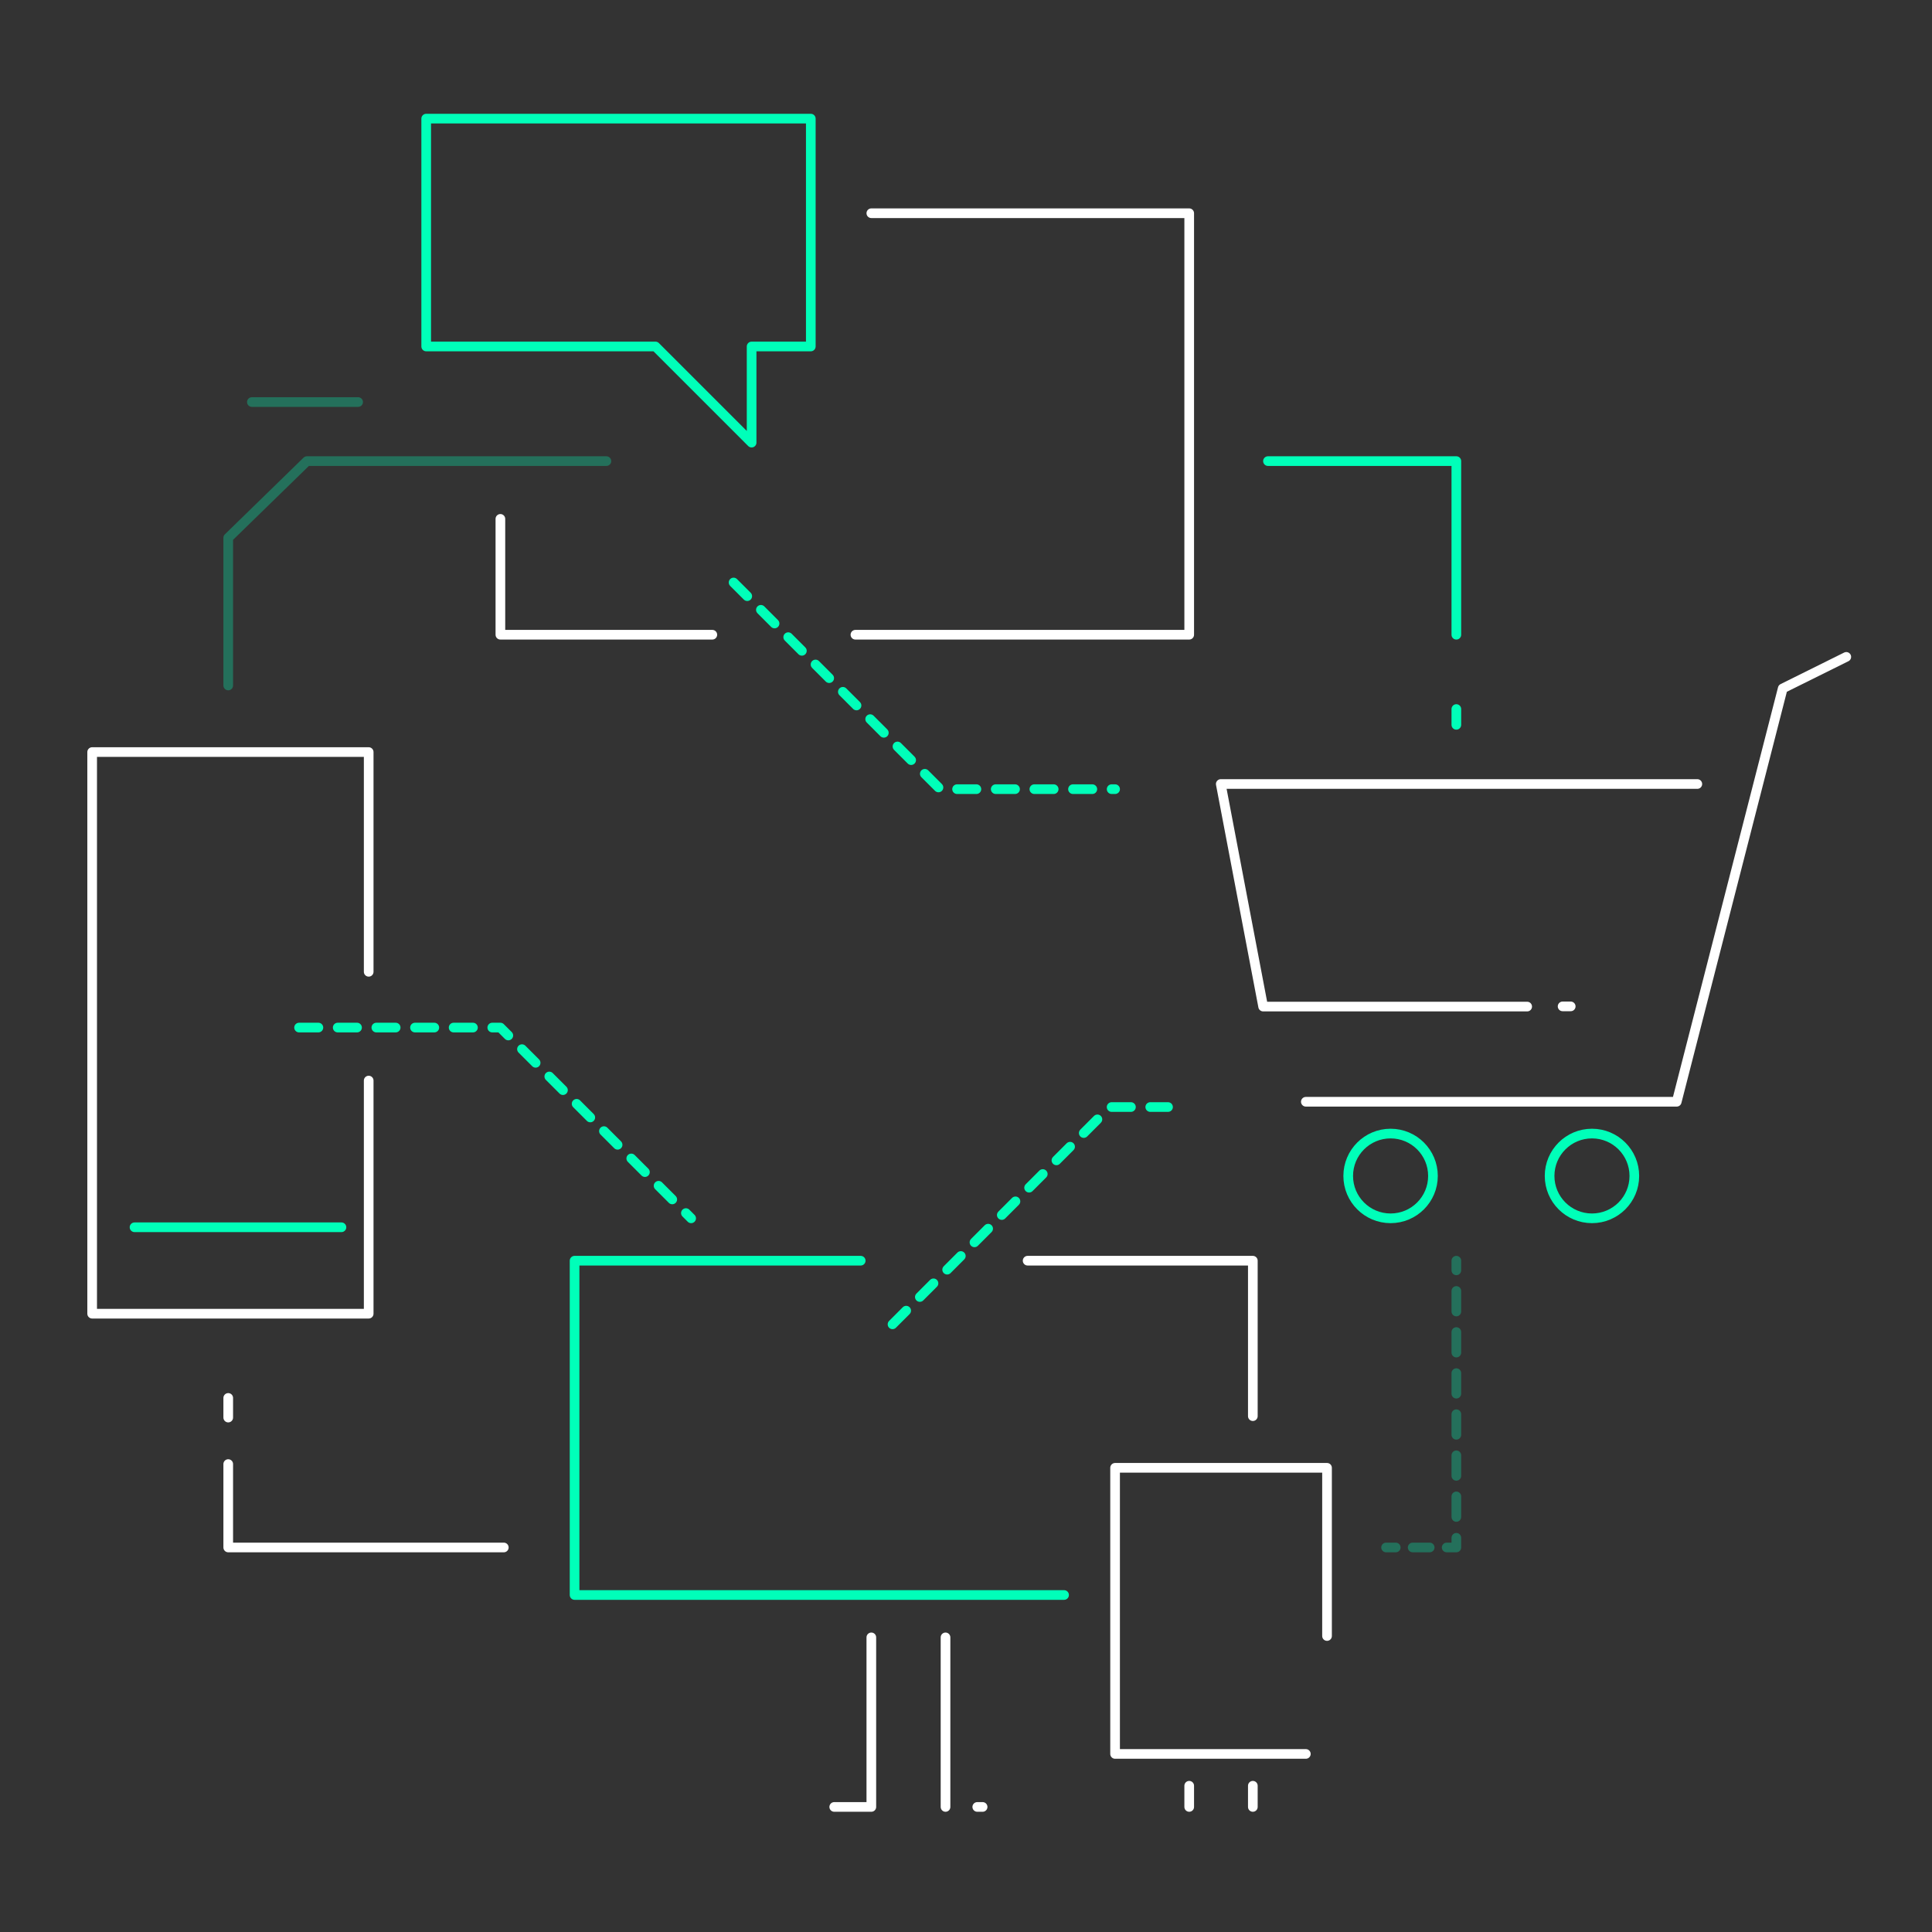 <svg xmlns="http://www.w3.org/2000/svg" width="300" height="300" viewBox="0 0 300 300"><rect x="0" y="0" width="300" height="300" fill="#333333" stroke="none"/><g fill="none" fill-rule="evenodd" stroke-linecap="round" stroke-linejoin="round" stroke-width="1.5" transform="translate(14 18)"><path stroke="#FFF" d="M43.25 149.79v36.2H.31V98.78h42.94v34.12"/><path stroke="#00FFB9" d="M6.89 172.57h32.13"/><path stroke="#FFF" d="M96.61 80.56H63.7V62.57M121.3 15.11h49.36v65.45h-51.83"/><path stroke="#00FFB9" d="M111.9.42V35.8h-9.19v14.93L87.78 35.8h-35.6V.42z"/><path stroke="#FFF" d="M188.77 153.08h57.59l16.46-64.18 9.87-4.9m-49.55 54.3h-41l-6.58-34.56h74m-19.66 34.53h-1.26M145.57 177.76h34.97v24.14"/><path stroke="#00FFB9" d="M151.23 229.67H75.22v-51.91h44.43"/><path stroke="#FFF" d="M132.82 236.25v26.33m4.93 0h.83m-17.28-26.33v26.33h-5.76M188.77 254.35h-29.62v-44.43h32.91v26.12M170.66 259.29v3.29M180.54 259.29v3.29"/><path stroke="#00FFB9" stroke-dasharray="3" d="M32.44 141.56H63.7l29.62 29.62M124.59 187.64l33.73-33.74h9.05M99.91 72.45l32.08 32.09h27.16"/><circle cx="233.2" cy="164.6" r="6.58" stroke="#00FFB9"/><circle cx="201.93" cy="164.6" r="6.58" stroke="#00FFB9"/><path stroke="#00FFB9" d="M25.11 44.43h16.5" opacity=".3"/><path stroke="#FFF" d="M21.44 202.12v-3.05M64.23 222.29H21.44v-12.95"/><g stroke="#00FFB9" opacity=".3"><path d="M212.14 177.76v1.5"/><path stroke-dasharray="3.19" d="M212.14 182.46v36.74"/><path d="M212.14 220.79v1.5h-1.5"/><path stroke-dasharray="2.64" d="M208 222.29h-3.95"/><path d="M202.73 222.29h-1.5"/></g><path stroke="#00FFB9" d="M212.14 92.1v2.45M182.89 53.6h29.25v26.96"/><path stroke="#00FFB9" d="M21.44 88.44V65.51L33.66 53.6h46.5" opacity=".3"/></g></svg>